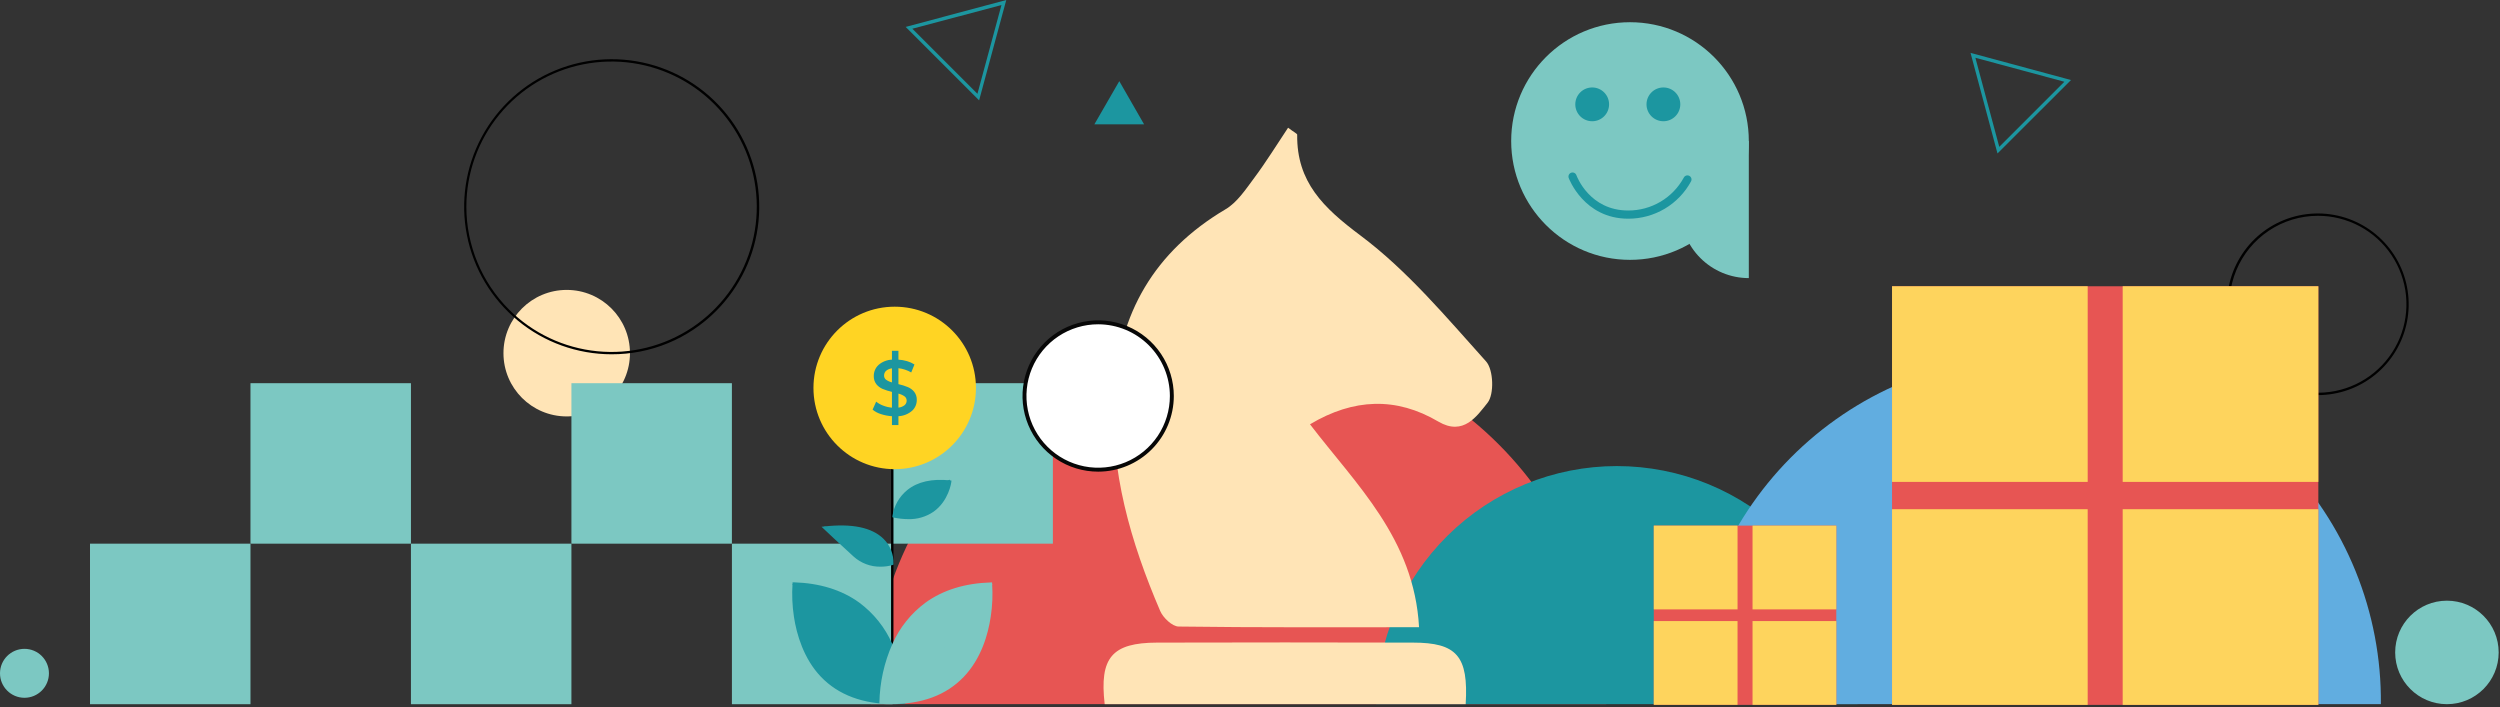 <svg width="845" height="239" viewBox="0 0 845 239" fill="none" xmlns="http://www.w3.org/2000/svg">
<rect x="0" y="0" width="845" height="239" fill="#333333" stroke="none"/>
<g clip-path="url(#clip0_815_2728)">
<path d="M591.1 47.67C591.1 25.49 573.12 7.51 550.94 7.51C528.761 7.51 510.78 25.49 510.78 47.67C510.78 69.85 528.761 87.83 550.94 87.83C573.12 87.83 591.1 69.85 591.1 47.67Z" fill="#7CC8C2"/>
<path d="M591.1 94C588.059 94 585.047 93.401 582.237 92.237C579.428 91.073 576.874 89.367 574.724 87.216C572.573 85.066 570.867 82.513 569.703 79.703C568.539 76.893 567.94 73.881 567.94 70.84C567.94 67.799 568.539 64.787 569.703 61.977C570.867 59.167 572.573 56.614 574.724 54.463C576.874 52.313 579.428 50.607 582.237 49.443C585.047 48.279 588.059 47.68 591.1 47.68" fill="#7CC8C2"/>
<path d="M378.32 27.43L369.9 42.02H386.7L378.32 27.43Z" fill="#1C96A0"/>
<path d="M330.94 33.92L306.12 9.1L340.12 0L330.94 33.92ZM308.37 9.71L330.37 31.71L338.49 1.71L308.37 9.71Z" fill="#1C96A0"/>
<path d="M675.15 51.87L666.04 17.87L700 27.05L675.15 51.87ZM667.68 19.53L675.75 49.63L697.75 27.63L667.68 19.53Z" fill="#1C96A0"/>
<path d="M294.4 238C294.4 205.047 307.491 173.443 330.792 150.142C354.094 126.841 385.697 113.75 418.65 113.75C451.604 113.75 483.207 126.841 506.508 150.142C529.81 173.443 542.9 205.047 542.9 238" fill="#E75553"/>
<path d="M465.13 238C465.367 216.577 474.044 196.112 489.277 181.047C504.51 165.982 525.07 157.532 546.495 157.532C567.919 157.532 588.479 165.982 603.712 181.047C618.945 196.112 627.622 216.577 627.86 238" fill="#1C96A0"/>
<path d="M571.37 238C571.228 222.586 574.14 207.296 579.94 193.014C585.74 178.732 594.313 165.741 605.162 154.79C616.011 143.84 628.923 135.148 643.151 129.216C657.378 123.284 672.64 120.23 688.055 120.23C703.47 120.23 718.732 123.284 732.96 129.216C747.188 135.148 760.099 143.84 770.949 154.79C781.798 165.741 790.37 178.732 796.17 193.014C801.97 207.296 804.883 222.586 804.74 238" fill="#61ADE0"/>
<path d="M827.06 238.01C836.72 238.01 844.55 230.179 844.55 220.52C844.55 210.861 836.72 203.03 827.06 203.03C817.401 203.03 809.57 210.861 809.57 220.52C809.57 230.179 817.401 238.01 827.06 238.01Z" fill="#7CC8C2"/>
<path d="M8.27 235.85C12.837 235.85 16.54 232.147 16.54 227.58C16.54 223.013 12.837 219.31 8.27 219.31C3.703 219.31 0 223.013 0 227.58C0 232.147 3.703 235.85 8.27 235.85Z" fill="#7CC8C2"/>
<path d="M191.55 140.75C203.358 140.75 212.93 131.178 212.93 119.37C212.93 107.562 203.358 97.99 191.55 97.99C179.742 97.99 170.17 107.562 170.17 119.37C170.17 131.178 179.742 140.75 191.55 140.75Z" fill="#FFE4B6"/>
<path d="M206.67 119.75C195.135 119.731 183.963 115.713 175.057 108.382C166.152 101.051 160.063 90.859 157.828 79.542C155.593 68.226 157.35 56.484 162.8 46.318C168.25 36.151 177.056 28.189 187.718 23.786C198.379 19.383 210.238 18.812 221.273 22.171C232.309 25.529 241.838 32.61 248.24 42.206C254.641 51.802 257.517 63.32 256.38 74.799C255.242 86.278 250.16 97.007 242 105.16C237.365 109.803 231.857 113.483 225.794 115.987C219.73 118.491 213.23 119.77 206.67 119.75ZM172 104.58C180.028 112.611 190.592 117.609 201.893 118.723C213.193 119.838 224.53 117 233.973 110.692C243.415 104.384 250.378 94.998 253.675 84.132C256.972 73.266 256.4 61.593 252.055 51.102C247.711 40.611 239.863 31.951 229.849 26.597C219.835 21.244 208.274 19.528 197.137 21.743C186 23.958 175.975 29.966 168.771 38.743C161.567 47.521 157.63 58.525 157.63 69.88C157.634 82.894 162.802 95.374 172 104.58Z" fill="black"/>
<path d="M783.43 133.55C779.396 133.559 775.4 132.769 771.674 131.224C767.947 129.679 764.564 127.411 761.72 124.55C756.7 119.526 753.577 112.917 752.883 105.848C752.189 98.78 753.968 91.689 757.916 85.785C761.864 79.881 767.737 75.529 774.534 73.469C781.331 71.409 788.632 71.77 795.193 74.49C801.754 77.21 807.169 82.121 810.515 88.385C813.862 94.65 814.932 101.881 813.545 108.847C812.158 115.812 808.398 122.081 802.907 126.586C797.416 131.09 790.532 133.551 783.43 133.55ZM783.43 72.94C777.525 72.949 771.755 74.706 766.848 77.989C761.94 81.273 758.115 85.936 755.854 91.391C753.593 96.845 752.997 102.847 754.143 108.64C755.288 114.433 758.123 119.756 762.29 123.94C765.763 127.427 770.043 130.003 774.751 131.439C779.458 132.875 784.447 133.127 789.275 132.172C794.103 131.217 798.621 129.086 802.427 125.966C806.234 122.846 809.211 118.836 811.096 114.289C812.98 109.743 813.714 104.801 813.23 99.904C812.747 95.006 811.062 90.303 808.325 86.213C805.589 82.122 801.884 78.771 797.542 76.456C793.199 74.14 788.352 72.933 783.43 72.94Z" fill="black"/>
<path d="M84.66 183.77H30.42V238.01H84.66V183.77Z" fill="#7CC8C2"/>
<path d="M138.9 129.52H84.66V183.76H138.9V129.52Z" fill="#7CC8C2"/>
<path d="M193.14 183.77H138.9V238.01H193.14V183.77Z" fill="#7CC8C2"/>
<path d="M247.38 129.52H193.14V183.76H247.38V129.52Z" fill="#7CC8C2"/>
<path d="M301.63 183.77H247.39V238.01H301.63V183.77Z" fill="#7CC8C2"/>
<path d="M355.87 129.52H301.63V183.76H355.87V129.52Z" fill="#7CC8C2"/>
<path d="M479.64 212C451.27 212 424.84 212.13 398.41 211.77C396.25 211.77 393.14 208.82 392.15 206.52C382.15 183.22 375.15 159.18 376.55 133.41C378.03 105.89 390.26 84.95 414.19 70.76C418.19 68.41 421.07 63.97 423.95 60.11C428 54.68 431.56 48.88 435.37 43.17C437.52 44.8 438.46 45.17 438.45 45.54C438.26 61.54 447.35 70.25 459.76 79.54C475.69 91.44 488.85 107.22 502.28 122.15C504.81 124.95 505.09 133.27 502.79 136.15C499.24 140.55 494.68 147.51 486.15 142.49C471.96 134.13 457.57 134.59 442.78 143.41C458.32 163.75 478 182.07 479.64 212Z" fill="#FFE4B6"/>
<path d="M373.38 238C371.57 222.25 375.84 217.24 391.12 217.2C419.92 217.12 448.724 217.12 477.53 217.2C492.39 217.2 496.38 221.74 495.4 238H373.38Z" fill="#FFE4B6"/>
<path d="M538.16 40.98C541.314 40.98 543.87 38.424 543.87 35.27C543.87 32.117 541.314 29.56 538.16 29.56C535.007 29.56 532.45 32.117 532.45 35.27C532.45 38.424 535.007 40.98 538.16 40.98Z" fill="#1C96A0"/>
<path d="M562.229 40.98C565.383 40.98 567.94 38.424 567.94 35.27C567.94 32.117 565.383 29.56 562.229 29.56C559.076 29.56 556.52 32.117 556.52 35.27C556.52 38.424 559.076 40.98 562.229 40.98Z" fill="#1C96A0"/>
<path d="M550.33 73.92C535.33 73.92 530.27 60.29 530.22 60.15C530.158 59.979 530.131 59.798 530.139 59.617C530.147 59.435 530.191 59.257 530.268 59.093C530.346 58.929 530.454 58.781 530.588 58.659C530.722 58.536 530.879 58.442 531.05 58.38C531.221 58.318 531.402 58.291 531.583 58.299C531.765 58.307 531.943 58.351 532.107 58.428C532.271 58.505 532.419 58.614 532.541 58.748C532.664 58.882 532.758 59.039 532.82 59.21C533 59.7 537.31 71.15 550.33 71.15C554.17 71.163 557.942 70.139 561.248 68.185C564.554 66.231 567.27 63.421 569.11 60.05C569.272 59.721 569.558 59.47 569.905 59.352C570.252 59.234 570.631 59.258 570.96 59.42C571.289 59.582 571.54 59.867 571.658 60.215C571.776 60.561 571.752 60.941 571.59 61.27C569.523 65.105 566.454 68.308 562.71 70.535C558.965 72.763 554.687 73.933 550.33 73.92Z" fill="#1C96A0"/>
<path d="M783.6 96.75H639.51V238.24H783.6V96.75Z" fill="#E75553"/>
<path d="M705.64 172.11H639.51V238.24H705.64V172.11Z" fill="#FED45D"/>
<path d="M783.6 172.11H717.47V238.24H783.6V172.11Z" fill="#FED45D"/>
<path d="M783.6 96.75H717.47V162.88H783.6V96.75Z" fill="#FED45D"/>
<path d="M705.64 96.75H639.51V162.88H705.64V96.75Z" fill="#FED45D"/>
<path d="M620.67 177.66H558.98V238.24H620.67V177.66Z" fill="#E75553"/>
<path d="M587.29 209.92H558.98V238.23H587.29V209.92Z" fill="#FED45D"/>
<path d="M620.67 209.92H592.36V238.23H620.67V209.92Z" fill="#FED45D"/>
<path d="M620.67 177.66H592.36V205.97H620.67V177.66Z" fill="#FED45D"/>
<path d="M587.29 177.66H558.98V205.97H587.29V177.66Z" fill="#FED45D"/>
<path d="M301.99 158.58H301.18V226.04H301.99V158.58Z" fill="black"/>
<path d="M305.6 237.5C305.6 237.5 306.42 198.39 268.29 197.25C268.29 197.25 264.05 240 305.6 237.5Z" fill="#1C96A0"/>
<path d="M302.24 238C291.7 238 283.39 234.91 277.5 228.78C271.61 222.65 269.23 214.3 268.35 208.47C267.783 204.741 267.625 200.962 267.88 197.2V196.82H268.26C277.04 197.08 284.49 199.38 290.4 203.66C295.271 207.257 299.121 212.062 301.57 217.6C304.356 223.864 305.853 230.625 305.97 237.48V237.86H305.6C304.47 238 303.35 238 302.24 238ZM268.66 197.66C268.46 201.238 268.628 204.826 269.16 208.37C270.02 214.08 272.27 222.16 278.09 228.22C284.35 234.73 293.47 237.72 305.19 237.11C305.012 230.518 303.541 224.025 300.86 218C294.92 205.06 284.09 198.24 268.66 197.67V197.66Z" fill="#1C96A0"/>
<path d="M301.569 190.57C301.569 190.57 303.039 175.57 278.569 178.35C278.569 178.35 284.759 184.21 288.739 187.8C290.466 189.315 292.55 190.364 294.795 190.849C297.04 191.334 299.372 191.238 301.569 190.57Z" fill="#1C96A0"/>
<path d="M297.6 191.54C294.241 191.582 290.991 190.353 288.5 188.1C284.56 184.55 278.38 178.71 278.32 178.65L277.68 178.05L278.55 177.95C287.97 176.88 294.73 178.28 298.62 182.12C299.747 183.218 300.629 184.542 301.209 186.005C301.788 187.469 302.051 189.038 301.98 190.61V190.87L301.74 190.96C300.396 191.358 299.001 191.554 297.6 191.54ZM279.52 178.66C281.21 180.26 285.86 184.66 289.05 187.5C290.685 188.928 292.649 189.928 294.766 190.412C296.883 190.895 299.086 190.846 301.18 190.27C301.187 188.861 300.913 187.465 300.374 186.164C299.834 184.862 299.041 183.681 298.04 182.69C294.45 179.16 288.22 177.81 279.52 178.66Z" fill="#1C96A0"/>
<path d="M302.14 174.52C302.14 174.52 303.44 160.83 321.21 162.79C321.21 162.79 319.25 178.11 302.14 174.52Z" fill="#1C96A0"/>
<path d="M307 175.47C305.318 175.46 303.643 175.276 302 174.92L301.64 174.85V174.48C302.143 171.015 303.927 167.864 306.64 165.65C310.13 162.81 315.03 161.71 321.19 162.38L321.6 162.43L321.55 162.84C321.55 163.1 320.67 169.31 315.55 172.95C313.037 174.672 310.044 175.554 307 175.47ZM302.56 174.2C307.69 175.2 311.91 174.56 315.1 172.28C319.2 169.37 320.41 164.58 320.69 163.15C314.96 162.59 310.41 163.65 307.17 166.28C304.769 168.306 303.153 171.108 302.6 174.2H302.56Z" fill="#1C96A0"/>
<path d="M302.409 158.58C317.575 158.58 329.869 146.286 329.869 131.12C329.869 115.954 317.575 103.66 302.409 103.66C287.243 103.66 274.949 115.954 274.949 131.12C274.949 146.286 287.243 158.58 302.409 158.58Z" fill="#FFD423"/>
<path d="M371.19 158.75C384.942 158.75 396.09 147.602 396.09 133.85C396.09 120.098 384.942 108.95 371.19 108.95C357.438 108.95 346.29 120.098 346.29 133.85C346.29 147.602 357.438 158.75 371.19 158.75Z" fill="white"/>
<path d="M371.189 159.42C366.132 159.422 361.187 157.924 356.981 155.115C352.774 152.307 349.496 148.314 347.559 143.642C345.622 138.97 345.114 133.828 346.099 128.867C347.085 123.907 349.519 119.35 353.095 115.773C356.671 112.196 361.227 109.759 366.187 108.772C371.148 107.784 376.289 108.29 380.962 110.225C385.635 112.16 389.629 115.438 392.439 119.643C395.249 123.848 396.749 128.792 396.749 133.85C396.741 140.627 394.046 147.125 389.255 151.918C384.463 156.712 377.967 159.409 371.189 159.42ZM371.189 109.61C366.395 109.608 361.707 111.028 357.72 113.69C353.732 116.352 350.624 120.138 348.787 124.567C346.951 128.996 346.47 133.87 347.404 138.573C348.338 143.275 350.646 147.595 354.036 150.987C357.425 154.378 361.744 156.687 366.447 157.623C371.149 158.559 376.023 158.08 380.453 156.246C384.883 154.411 388.67 151.304 391.334 147.318C393.997 143.331 395.419 138.644 395.419 133.85C395.411 127.425 392.856 121.266 388.314 116.722C383.772 112.178 377.614 109.62 371.189 109.61Z" fill="#070707"/>
<path d="M308.279 138.85C306.99 139.957 305.367 140.601 303.669 140.68V143.68H301.479V140.68C300.208 140.597 298.951 140.356 297.739 139.96C296.716 139.649 295.765 139.139 294.939 138.46L296.139 135.76C296.864 136.337 297.678 136.793 298.549 137.11C299.488 137.476 300.475 137.705 301.479 137.79V132.45C300.399 132.21 299.341 131.875 298.319 131.45C297.491 131.1 296.763 130.55 296.199 129.85C295.595 129.049 295.291 128.062 295.339 127.06C295.334 126.369 295.471 125.684 295.743 125.049C296.015 124.414 296.415 123.842 296.919 123.37C298.189 122.265 299.798 121.626 301.479 121.56V118.56H303.669V121.56C304.662 121.618 305.645 121.789 306.599 122.07C307.478 122.326 308.316 122.702 309.089 123.19L307.999 125.89C306.67 125.118 305.196 124.628 303.669 124.45V129.84C304.76 130.081 305.827 130.415 306.859 130.84C307.692 131.188 308.426 131.734 308.999 132.43C309.612 133.227 309.92 134.216 309.869 135.22C309.874 135.903 309.735 136.579 309.461 137.204C309.187 137.83 308.785 138.39 308.279 138.85ZM299.479 128.34C300.084 128.765 300.762 129.074 301.479 129.25V124.5C300.743 124.577 300.046 124.873 299.479 125.35C299.265 125.552 299.096 125.798 298.982 126.07C298.868 126.342 298.813 126.635 298.819 126.93C298.808 127.201 298.863 127.47 298.977 127.715C299.092 127.961 299.264 128.175 299.479 128.34ZM305.769 136.94C305.985 136.75 306.158 136.516 306.275 136.254C306.393 135.992 306.452 135.707 306.449 135.42C306.457 135.136 306.395 134.855 306.27 134.601C306.144 134.347 305.959 134.127 305.729 133.96C305.104 133.532 304.406 133.22 303.669 133.04V137.77C304.436 137.705 305.166 137.416 305.769 136.94Z" fill="#1C96A0"/>
<path d="M305.379 237.84C295.549 231.5 285.859 220.84 279.459 213.05C272.539 204.6 267.869 197.55 267.829 197.48L268.509 197.03C268.689 197.31 287.169 225.13 305.819 237.16L305.379 237.84Z" fill="#1C96A0"/>
<path d="M302.32 174.75L301.8 174.13C307.575 169.217 314.036 165.174 320.98 162.13L321.27 162.88C314.417 165.909 308.036 169.906 302.32 174.75Z" fill="#1C96A0"/>
<path d="M301.219 190.78C299.918 188.86 298.282 187.19 296.389 185.85C293.199 183.44 287.509 180.25 278.529 178.75L278.659 177.95C287.829 179.48 293.659 182.76 296.929 185.24C298.901 186.623 300.597 188.363 301.929 190.37L301.219 190.78Z" fill="#1C96A0"/>
<path d="M297.66 237.5C297.66 237.5 296.85 198.39 334.98 197.25C335 197.25 339.21 240 297.66 237.5Z" fill="#7CC8C2"/>
<path d="M300.999 238C299.889 238 298.769 238 297.619 237.9H297.239V237.52C297.356 230.665 298.853 223.904 301.639 217.64C304.091 212.104 307.941 207.3 312.809 203.7C318.719 199.42 326.169 197.12 334.949 196.86H335.329V197.24C335.596 201.002 335.438 204.783 334.859 208.51C333.989 214.34 331.689 222.6 325.709 228.82C319.729 235.04 311.559 238 300.999 238ZM298.049 237.11C309.779 237.72 318.889 234.73 325.149 228.22C330.979 222.16 333.219 214.08 334.079 208.37C334.616 204.827 334.784 201.238 334.579 197.66C319.139 198.23 308.299 205.06 302.369 217.97C299.692 224.009 298.231 230.516 298.069 237.12L298.049 237.11Z" fill="#7CC8C2"/>
<path d="M297.799 237.93L297.359 237.24C308.304 230.149 317.95 221.233 325.879 210.88C329.235 206.59 332.185 201.997 334.689 197.16L335.419 197.51C332.903 202.393 329.93 207.027 326.539 211.35C318.553 221.791 308.831 230.781 297.799 237.93Z" fill="#7CC8C2"/>
</g>
<defs>
<clipPath id="clip0_815_2728">
<rect width="844.55" height="238.24" fill="white"/>
</clipPath>
</defs>
</svg>
